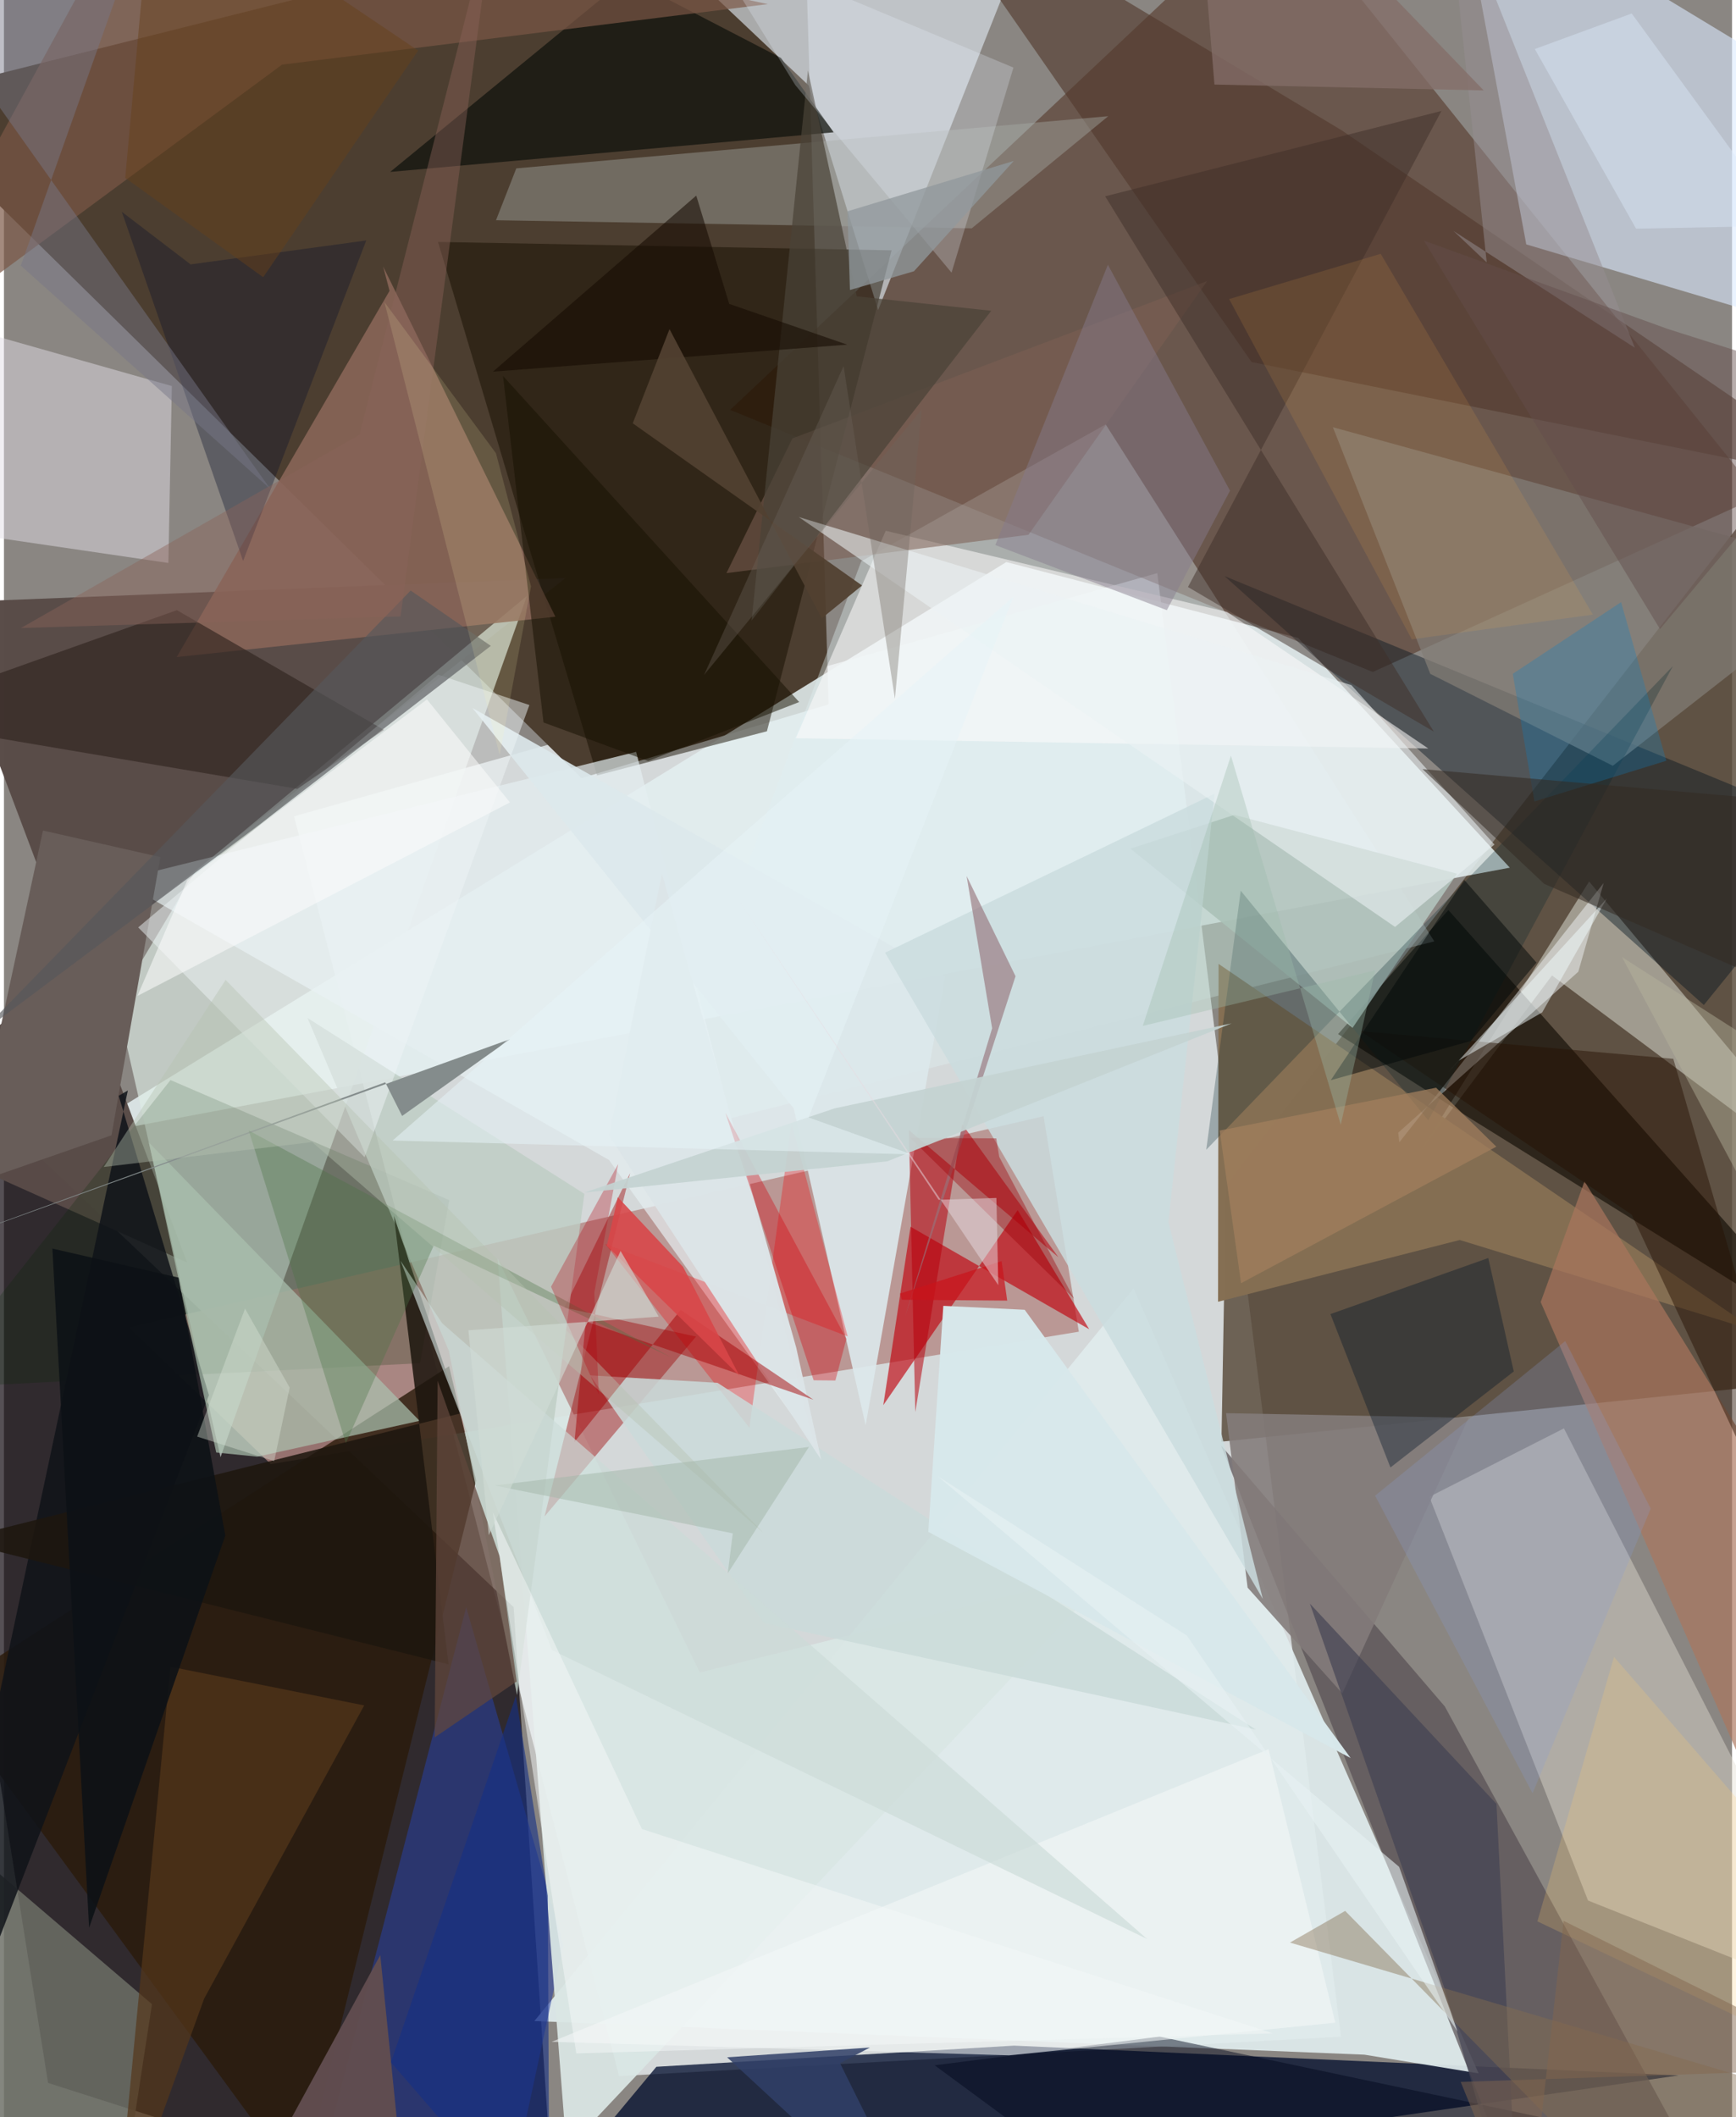 <svg xmlns="http://www.w3.org/2000/svg" width="228" height="278" viewBox="0 0 836 1024"><path fill="#8a8682" d="M0 0h836v1024H0z"/><path fill="#f4fcff" fill-opacity=".698" d="M140.34 394.823L557.953 277.2l88.865 707.874-349.254 19.05z"/><path fill="#080108" fill-opacity=".686" d="M246.56 777.342L267.057 1086l-245.713-78.565L-62 484.583z"/><path fill="#4c3e30" fill-opacity=".996" d="M279.415 376.343L-53.898 48.583 386.676-62l12.277 402.702z"/><path fill="#554636" fill-opacity=".808" d="M898 665.544l-20.146-461.033-286.657 368.88-2.206 123.887z"/><path fill="#e3eef0" fill-opacity=".871" d="M728.48 419.663L626.136 308.55l-141.222-36.707L32.436 550.482z"/><path fill="#3c1401" fill-opacity=".408" d="M615.975-51.108L351.3 198.26l310.9 126.758 187.044-85.005z"/><path fill="#584b47" fill-opacity=".988" d="M-31.68 291.54l303.394-12L-62 543.152l150.604 67.493z"/><path fill="#010c2c" fill-opacity=".753" d="M243.74 1086l566.44-82.198L488.652 989.4l-173.027 10.226z"/><path fill="#b28782" fill-opacity=".78" d="M129.064 708.14l390.933-64.049-17.054-104.217L60.51 642.02z"/><path fill="#ddede5" fill-opacity=".655" d="M252.994 288.222L104.768 704.787 54.65 484.827l37.844-63.317z"/><path fill="#e0eced" fill-opacity=".922" d="M546.489 623.147l-289.89 354.358 401.53 16.266 55.265 9.047z"/><path fill="#dceaff" fill-opacity=".588" d="M851.091 152.298l-114.638-34.095L702.906-62 869.33 38.725z"/><path fill="#dbe5ec" fill-opacity=".647" d="M422.9 149.979L486.127-9.606l-177.76-25.623 80.95 76.583z"/><path fill="#2a1b0a" fill-opacity=".808" d="M228.442 716.065l-13.105-55.262-245.949 158.483 174.156 237.909z"/><path fill="#584f54" fill-opacity=".71" d="M727.856 1050.144l-139.062-351.05 108.249 126.26L839.423 1086z"/><path fill="#d3d2c8" fill-opacity=".565" d="M898 583.16L748.904 471.78l-64.115 85.762 82.065-131.196z"/><path fill="#e3e0d4" fill-opacity=".431" d="M766.33 919.22l-76.76-195.263 65.1-33.092L898 971.643z"/><path fill="#170f00" fill-opacity=".494" d="M209.98 117.016l219.43 4.056-60.31 232.624-82.166 21.34z"/><path fill="#886558" fill-opacity=".894" d="M266.77 298.287L83.56 317.799l102.977-177.121-3.098-11.763z"/><path fill="#0e0900" fill-opacity=".608" d="M885.6 650.493l-177.237-110.19-62.962-40.152 53.366-59.98z"/><path fill="#00111d" fill-opacity=".416" d="M898 392.638v12.626L590.447 278.62l231.916 207.473z"/><path fill="#dfeff3" fill-opacity=".376" d="M309.805 551.34l104.929-279.854 118.238-66.223 158.996 250.051z"/><path fill="#283fa2" fill-opacity=".557" d="M223.616 777.363l-66.531 255.407 87.878 27.568 25.694-119.684z"/><path fill="#002900" fill-opacity=".212" d="M80.569 522.386L-37.236 671.44l238.546-12.107 14.12-78.879z"/><path fill="#856f53" fill-opacity=".996" d="M704.271 599.737l-116.927 29.877.245-163.412 260.4 177.715z"/><path fill="#d9e6e4" fill-opacity=".937" d="M272.142 1039.694L238.814 608.72l97.827 200.212 200.217-49.829z"/><path fill="#e5eff2" fill-opacity=".69" d="M55.568 425.657L292.7 561.043l99.736 138.983-86.612-336.382z"/><path fill="#e1dde5" fill-opacity=".498" d="M-62 251.502l36.055-95.163L81.22 186.72l-1.675 85.574z"/><path fill="#c0000c" fill-opacity=".639" d="M425.402 679.615l13.182-86.28 86.431 49.574-34.616-57.61z"/><path fill="#513a2c" fill-opacity=".616" d="M603.56 175.105L438.894-62 647.19 63.062 898 234.437z"/><path fill="#9d0003" fill-opacity=".424" d="M302.92 567.366l-31.815 65.084 63.692 14.01-73.27 86.966z"/><path fill="#dce9ec" fill-opacity=".902" d="M455.35 472.223L226.633 342.417l155.42 193.666 34.796 153.263z"/><path fill="#10130d" fill-opacity=".729" d="M401.368 63.993L375.935 28.03 301.24-10.667 186.848 83.149z"/><path fill="#6d6f67" fill-opacity=".839" d="M53.702 1086l17.91-116.658L-62 855.162V1086z"/><path fill="#0f1218" fill-opacity=".839" d="M59.941 527.433l-4.446 2.582L99.164 674.78l-157.138 407.113z"/><path fill="#827d75" fill-opacity=".733" d="M642.896 206.63L898 276.867 778.323 370.38l-88.314-44.459z"/><path fill="#aaafa8" fill-opacity=".404" d="M468.178 110.441l-230.146-3.915 9.822-25.097 286.372-25.23z"/><path fill="#abc1af" fill-opacity=".71" d="M201.062 687.204l-78.505 17.343-19.865-2.017-32.586-149.965z"/><path fill="#30231f" fill-opacity=".635" d="M-62 346.999l203.886 34.528 41.945-28.489-100.162-57.923z"/><path fill="#f5f9fb" fill-opacity=".471" d="M761.631 469.986l-87.119 77.84.542 4.64 98.85-125.402z"/><path fill="#f10007" fill-opacity=".306" d="M381.03 543.074L360.617 690.54l-69.732-88.885 117.28 44.719z"/><path fill="#bdccc4" fill-opacity=".796" d="M215.271 653.417l32.936 166.395 32.588-242.395-133.95-85.044z"/><path fill="#b2c4be" fill-opacity=".886" d="M652.433 497.13L544.98 410.462l50.24-16.336 107.778 28.456z"/><path fill="#685d59" d="M18.883 401.707l-37.057 171.85 70.2-24.446 23.641-134.574z"/><path fill="#fdfbfc" fill-opacity=".545" d="M383.053 357.063l43.517-100.337 165.05 39.215 97.436 66.087z"/><path fill="#eff4f7" fill-opacity=".486" d="M210.07 326.307L64.94 448.547 174.472 559.72l79.712-218.714z"/><path fill="#7a5746" fill-opacity=".694" d="M68.335-62L-62 176.395l196.518-145.13L369.562 1.993z"/><path fill="#b6010c" fill-opacity=".537" d="M463.556 543.7l-22.678 139.258-3.101-136.392 72.318 61.501z"/><path fill="#ab775e" fill-opacity=".678" d="M764.615 571.375l122.542 197.578L898 984.076 743.429 629.774z"/><path fill="#1d170f" fill-opacity=".863" d="M215.082 804.969l-26.44-216.893 32.023 95.587-244.758 61.383z"/><path fill="#847c7a" fill-opacity=".89" d="M591.23 683.505l117.314 2.252L647.46 819.04l-45.827-51.171z"/><path fill="#7d5f52" fill-opacity=".549" d="M381.444 212.04l-31.924 65.148 146.108-18.532 86.473-122.746z"/><path fill="#848c8c" d="M192.62 539.758l-8.178-16.279L-62 613.32l306.824-110.7z"/><path fill="#261100" fill-opacity=".463" d="M656.206 498.73l131.281 88.774L898 822.994l-90.415-310.888z"/><path fill="#00232c" fill-opacity=".267" d="M689.044 541.926l-90.73-111.121-16.68 125.291 225.756-233.94z"/><path fill="#cbdcdf" fill-opacity=".843" d="M426.271 460.786l159.391-76.9-22.335 207.222L609.01 773.38z"/><path fill="#3e2f27" fill-opacity=".486" d="M695.411 53.664L572.79 283.916l118.96 69.967L532.743 94.946z"/><path fill="#00071c" fill-opacity=".475" d="M762.554 1028.052l-200.229 53.405-112.082-82.549 108.814-13.879z"/><path fill="#54361a" fill-opacity=".702" d="M174.283 824.842l-93.75-18.726L53.67 1086l43.17-119.31z"/><path fill="#cadbda" fill-opacity=".859" d="M367.752 785.048l-84.196-119.841 61.63 3.606L605.583 836.54z"/><path fill="#62483c" fill-opacity=".718" d="M209.81 667.824l30.009 85.015 8.225 60.438-39.677 27.02z"/><path fill="#d7e7ea" fill-opacity=".988" d="M493.803 633.494l-39.366-1.907-7.26 109.328 204.32 109.397z"/><path fill="#f5f8f7" fill-opacity=".561" d="M611.761 846.028l-346.83 141.535 221.303 6.534 157.843-15.792z"/><path fill="#0d122c" fill-opacity=".353" d="M175.272 116.3l-59.574 155.01-58.703-168.885 33.295 25.453z"/><path fill="#021527" fill-opacity=".365" d="M641.718 635.578l76.358-27.124 12.327 54.868-59.666 46.444z"/><path fill="#dce4e7" fill-opacity=".98" d="M292.674 549.158l25.638-126.634 64.95 229.206 12.09 54.337z"/><path fill="#414152" fill-opacity=".643" d="M722.03 872.472l-90.254-96.853 64.861 185.354L732.782 1086z"/><path fill="#4a4338" fill-opacity=".71" d="M361.69 300.144L388.94 34.05l23.634 109.273 65.058 6.988z"/><path fill="#56575a" fill-opacity=".643" d="M235.522 312.39l-110.914 85.694-137.101 102.631L196.75 285.621z"/><path fill="#a50004" fill-opacity=".486" d="M281.44 639.143l-5.441 58.252 51.354-63.835 64.247 43.427z"/><path fill="#614d4f" fill-opacity=".961" d="M124.752 1050.733l-92.394 28.54L196.216 1086 182.05 945.616z"/><path fill="#edf5ff" fill-opacity=".247" d="M382.826 41.154l75.59 90.714 29.942-99.19-149.351-62.464z"/><path fill="#d2000d" fill-opacity=".353" d="M407.554 647.557l-58.537-109.315 42.694 129.362 10.519.095z"/><path fill="#958e92" fill-opacity=".502" d="M701.291 111.742l87.684 56.456L697.172-62l20.148 188.915z"/><path fill="#161000" fill-opacity=".51" d="M241.44 181.881l19.575 167.55 50.598 18.636 73.09-28.515z"/><path fill="#cbdbd7" fill-opacity=".663" d="M553.022 937.822L265.132 798.09 191.87 609.792l20.152 30.242z"/><path fill="#0b82c4" fill-opacity=".282" d="M729.928 325.896l10.462 61.736 63.822-19.684-21.892-76.715z"/><path fill="#97747c" fill-opacity=".639" d="M478.052 497.349l-42.073 139.37 53.393-164.547-23.67-48.486z"/><path fill="#778" fill-opacity=".475" d="M128.795 236.428L-62-32.504 75.698-62 8.14 128.463z"/><path fill="#d84649" fill-opacity=".886" d="M328.544 612.721l-31.563-33.678-5.344 23.48 64.111 62.812z"/><path fill="#ecf3f5" fill-opacity=".565" d="M721.062 408.493l-48.088 39.832-288.473-198.25 267.363 81.29z"/><path fill="#857b8b" fill-opacity=".467" d="M593.126 237.352l-30.543 57.772-82.986-31.494 54.454-135.582z"/><path fill="#4a7246" fill-opacity=".341" d="M165.407 698.033l42.487-95.57 114.79 53.99-204.266-109.672z"/><path fill="#152f85" fill-opacity=".6" d="M263.903 1086l-76.68-88.52 60.43-177.116 15.437 96.548z"/><path fill="#846e4f" fill-opacity=".431" d="M622.14 939.557l26.703-15.318 105.995 107.893 142.781-11.092z"/><path fill="#899fd5" fill-opacity=".243" d="M796.652 729.65l-57.146 137.668-76.19-143.908 91.988-74.773z"/><path fill="#b5c1b0" fill-opacity=".408" d="M107.239 473.94l-58.956 90.495 100.786-12.06 218.32 188.979z"/><path fill="#a27f5e" fill-opacity=".741" d="M588.14 546.81l10.327 73.822 123.504-66.03-29.147-28.513z"/><path fill="#f4f7f7" fill-opacity=".522" d="M308.642 884.637L236.46 731.321l40.426 261.83 336.915-9.689z"/><path fill="#0d1116" fill-opacity=".89" d="M41.194 932.385l65.894-189.706-22.63-124.744-61.018-14.044z"/><path fill="#f9aa4a" fill-opacity=".129" d="M681.06 309.212l87.618-11.93-102.646-174.53-73.326 21.892z"/><path fill="#ffce70" fill-opacity=".212" d="M778.893 801.39L741.83 929.297l156.17 74.4v-65.195z"/><path fill="#8b6359" fill-opacity=".427" d="M237.61-47.85l-45.734 345.977-183.642 5.625 163.732-93.476z"/><path fill="#f3fdff" fill-opacity=".478" d="M697.868 519.41l5.765-6.344 40.54-23.416 31.246-55.089z"/><path fill="#314068" fill-opacity=".851" d="M349.84 995.035L448.2 1086l-43.735-88.107 14.46-7.58z"/><path fill="#030908" fill-opacity=".506" d="M706.453 425.578l34.943 40-31.791 37.904-67.733 18.976z"/><path fill="#332a24" fill-opacity=".553" d="M686.256 371.995l164.288 14.308 10.732 91.668-116.174-50.495z"/><path fill="#b2010e" fill-opacity=".294" d="M297.15 562.994l-32.493 59.35 23.1 52.135-2.162-49.28z"/><path fill="#fbfbfc" fill-opacity=".549" d="M244.788 388.104L64.553 481.717l24.15-56.008 115.933-87.43z"/><path fill="#dceafa" fill-opacity=".42" d="M862.308 109.183L787.467 6.526l-46.875 17.195 48.98 86.874z"/><path fill="#150a00" fill-opacity=".557" d="M334.914 94.599l15.94 52.386 57.118 19.718-171.388 13.043z"/><path fill="#524131" fill-opacity=".933" d="M415.119 283.182l-19.475 15.873-73.667-139.869-17.793 45.558z"/><path fill="#fffab4" fill-opacity=".141" d="M239.81 365.245l-55.752-219.147 53.954 73.117 16.948 64.392z"/><path fill="#a4b8aa" fill-opacity=".498" d="M352.573 741.637l-115.22-23.163 152.088-18.643-39.303 61.176z"/><path fill="#846d68" fill-opacity=".761" d="M585.604 40.901L577.141-62h36.74L715.864 43.728z"/><path fill="#9cbdaa" fill-opacity=".353" d="M550.92 496.197l42.651-130.702 53.135 178.53 16.624-74.697z"/><path fill="#e7f1f3" fill-opacity=".588" d="M674.947 902.923l28.276 79.668-131.011-191.577-120.537-77.065z"/><path fill="#67401a" fill-opacity=".471" d="M200.377 24.464L125.409 134.08 58.674 86.042 72.116-62z"/><path fill="#c9141b" fill-opacity=".694" d="M485.34 629.06l-2.7-19.103-49.097 15.665.796 3.018z"/><path fill="#9d0007" fill-opacity=".392" d="M438.438 550.339l79.264 77.821-36.215-68.63-1.438-8.943z"/><path fill="#91989c" fill-opacity=".761" d="M488.523 77.839l-80.463 24.376 1.204 38.05 30.963-9.065z"/><path fill="#c4d3d2" fill-opacity=".933" d="M280.73 576.813l121.072-40.717L593.86 494.98l-166.499 66.698z"/><path fill="#e5f3f8" fill-opacity=".522" d="M188.03 551.63l300.335-263.06-99.117 251.897 49.814 17.866z"/><path fill="#634e4c" fill-opacity=".467" d="M804.993 159.141l-118.074-42.756L801.14 304.254 898 188.616z"/><path fill="#e7dbe2" fill-opacity=".498" d="M480.108 579.404l.92 42.188L355.233 435.06l96.933 145.248z"/><path fill="#b7b59e" fill-opacity=".431" d="M898 536.706l-115.202-73.77L898 679.286V425.044z"/><path fill="#d9e4d8" fill-opacity=".396" d="M93.464 694.83l23.163-61.908 21.593 38.205-7.48 35.554z"/><path fill="#d0dcd5" fill-opacity=".604" d="M298.304 605.05L234.56 742.495l-9.883-99.094 92.08-6.59z"/><path fill="#83674e" fill-opacity=".49" d="M736.892 1086l17.624-156.961L898 1000.48l-193.267 6.472z"/><path fill="#6d645d" fill-opacity=".353" d="M338.699 326.431l105.243-128.348-12.918 139.872-24.828-160.896z"/></svg>
